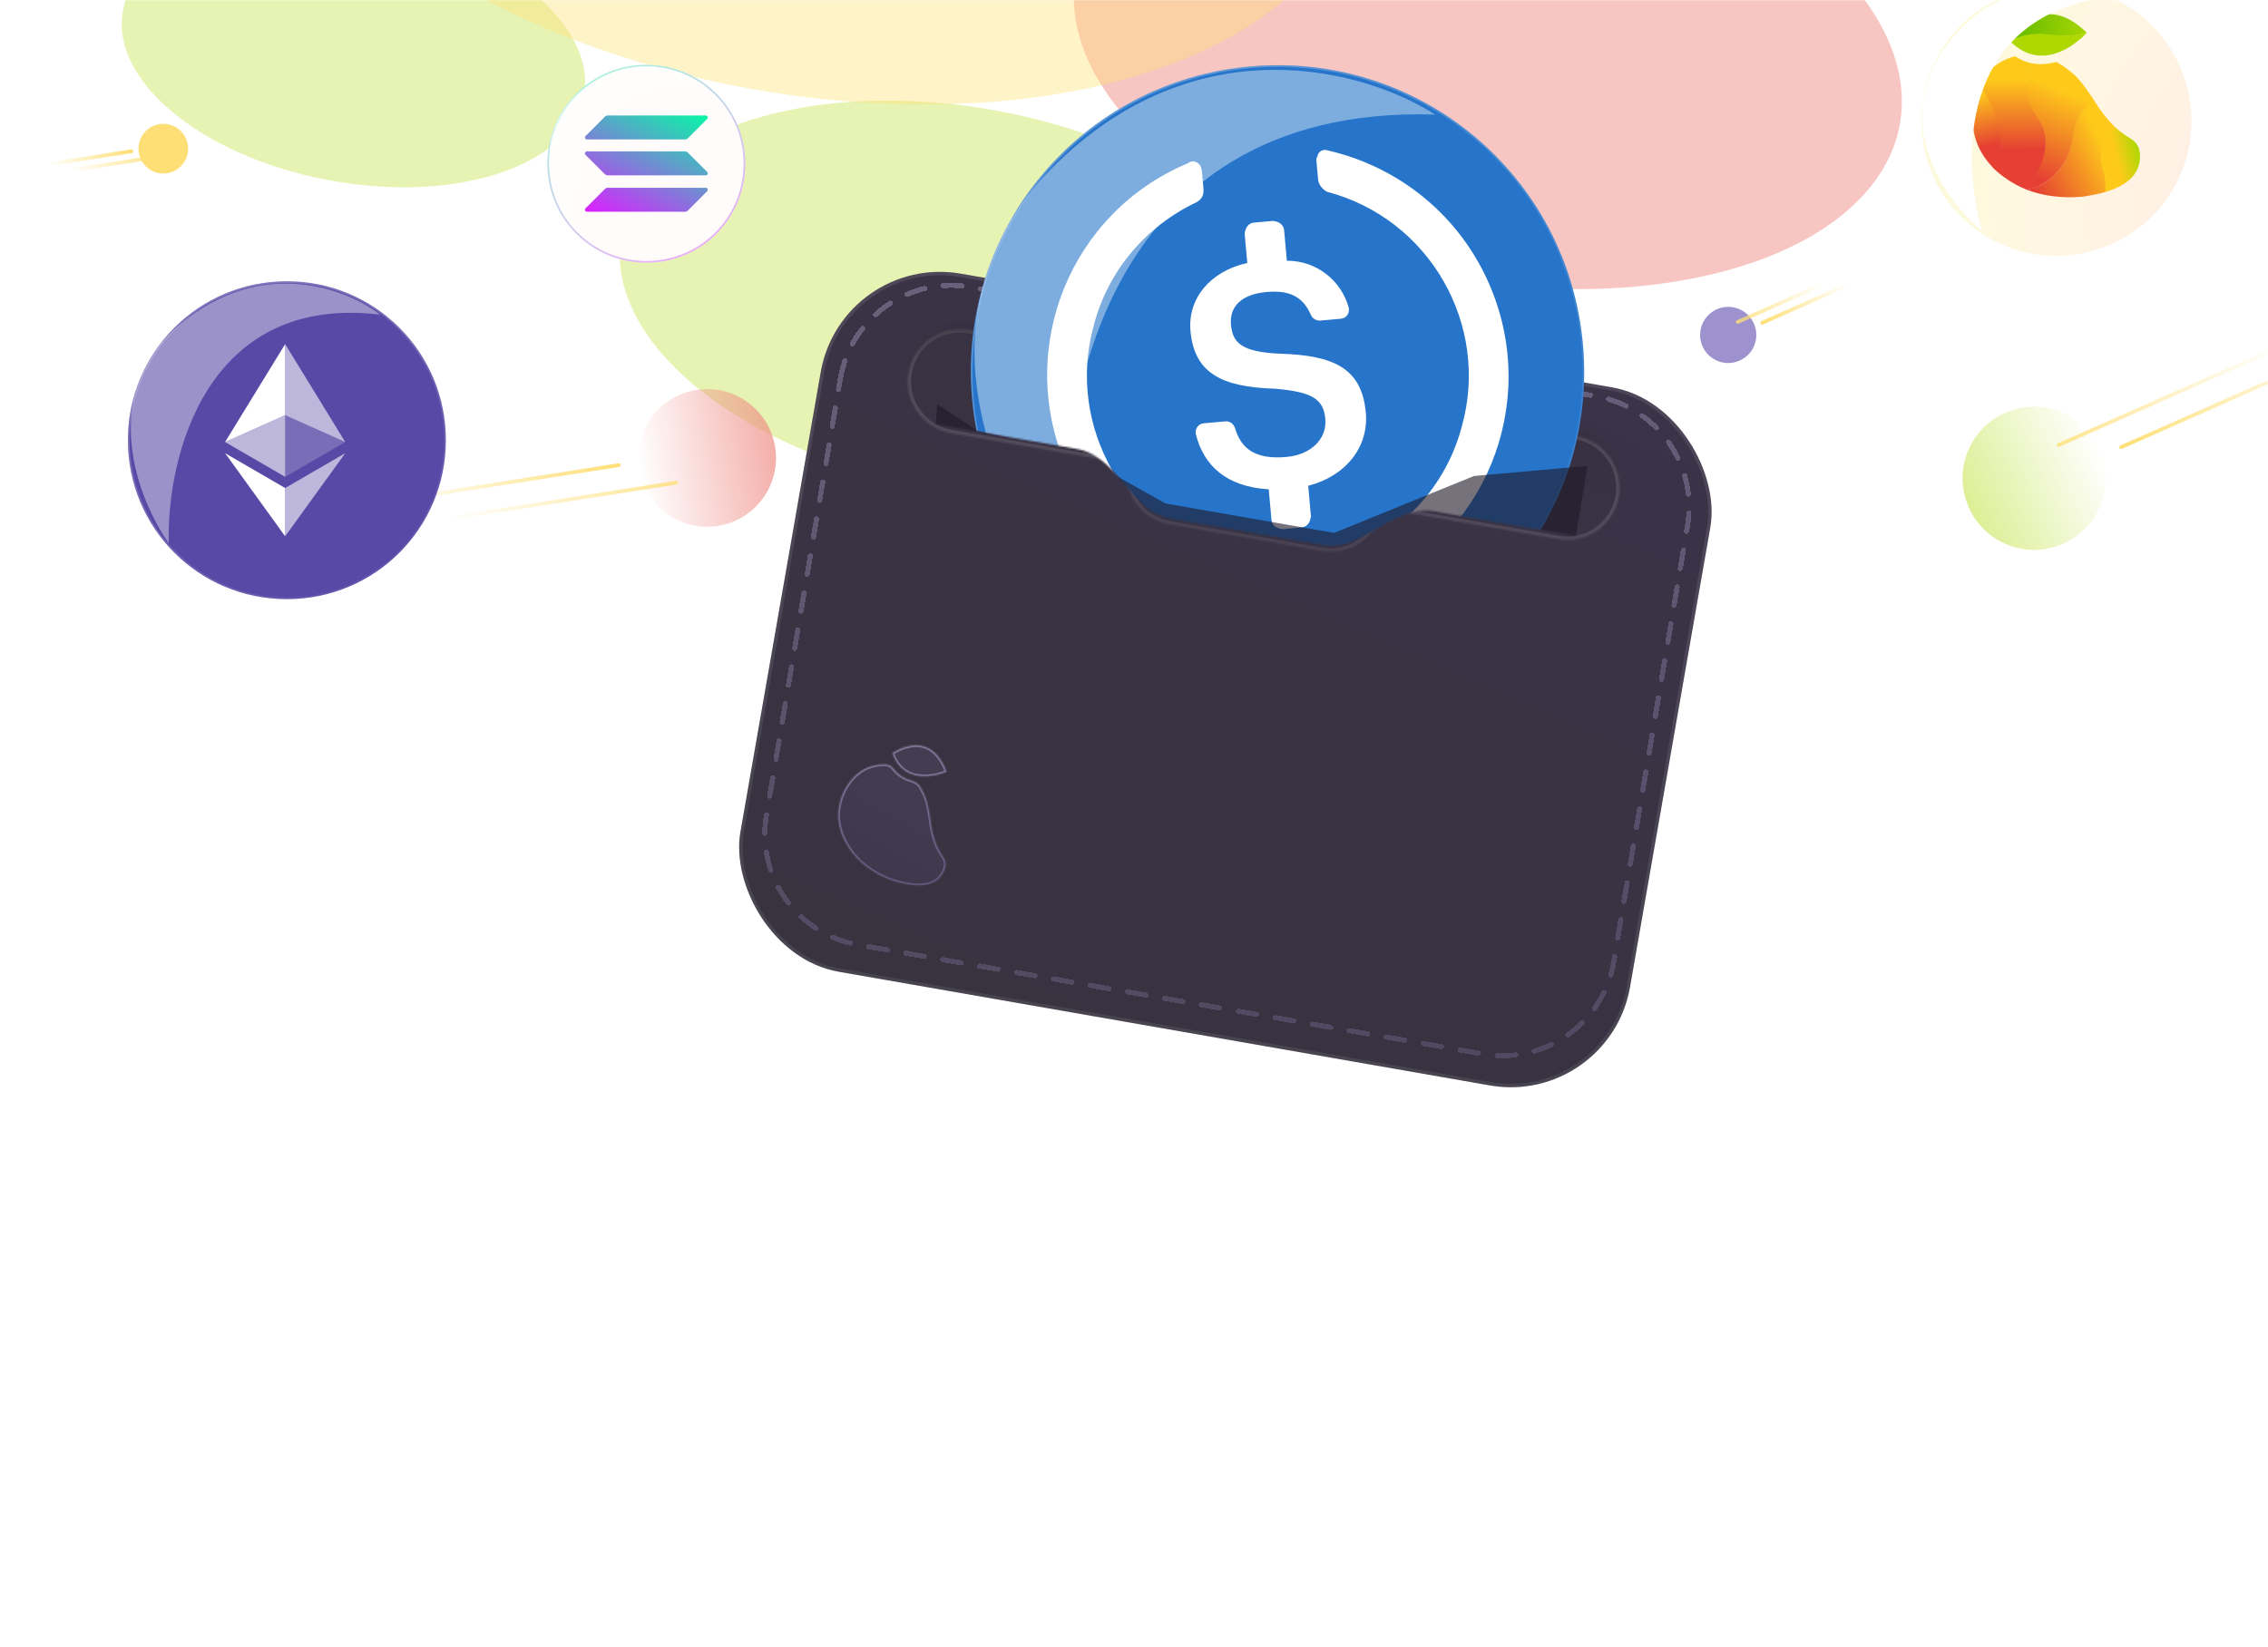 <svg width="1330" height="966" viewBox="0 0 1330 966" fill="none" xmlns="http://www.w3.org/2000/svg">
<mask id="mask0_5025_10554" style="mask-type:alpha" maskUnits="userSpaceOnUse" x="0" y="0" width="1330" height="966">
<rect width="1330" height="966" fill="#2B2641"/>
</mask>
<g mask="url(#mask0_5025_10554)">
<g opacity="0.3">
<rect x="429.074" y="210.123" width="623.97" height="2.026" fill="url(#paint0_radial_5025_10554)" fill-opacity="0.3"/>
<rect x="398.691" y="125.037" width="846.817" height="2.026" fill="url(#paint1_radial_5025_10554)" fill-opacity="0.3"/>
<rect x="254.859" y="39.952" width="972.421" height="2.026" fill="url(#paint2_radial_5025_10554)" fill-opacity="0.3"/>
<rect x="464.527" y="-418.909" width="623.97" height="2.026" transform="rotate(90 464.527 -418.909)" fill="url(#paint3_radial_5025_10554)" fill-opacity="0.3"/>
<rect x="549.613" y="-449.299" width="846.817" height="2.026" transform="rotate(90 549.613 -449.299)" fill="url(#paint4_radial_5025_10554)" fill-opacity="0.3"/>
<rect x="804.879" y="-629.602" width="1126.39" height="2.026" transform="rotate(90 804.879 -629.602)" fill="url(#paint5_radial_5025_10554)" fill-opacity="0.3"/>
<rect x="889.965" y="-568.825" width="1004.84" height="2.026" transform="rotate(90 889.965 -568.825)" fill="url(#paint6_radial_5025_10554)" fill-opacity="0.3"/>
<rect x="634.703" y="-593.138" width="972.421" height="2.026" transform="rotate(90 634.703 -593.138)" fill="url(#paint7_radial_5025_10554)" fill-opacity="0.3"/>
<rect x="719.789" y="-670.12" width="1126.39" height="2.026" transform="rotate(90 719.789 -670.12)" fill="url(#paint8_radial_5025_10554)" fill-opacity="0.3"/>
<rect x="975.047" y="-453.351" width="895.438" height="2.026" transform="rotate(90 975.047 -453.351)" fill="url(#paint9_radial_5025_10554)" fill-opacity="0.3"/>
<rect x="1060.13" y="-475.634" width="737.419" height="2.026" transform="rotate(90 1060.13 -475.634)" fill="url(#paint10_radial_5025_10554)" fill-opacity="0.3"/>
</g>
<g opacity="0.6">
<g opacity="0.5" filter="url(#filter0_f_5025_10554)">
<ellipse rx="161.853" ry="166.05" transform="matrix(-0.761 -0.649 0.954 -0.299 564.139 175.191)" fill="#AFD803"/>
</g>
<g opacity="0.5" filter="url(#filter1_f_5025_10554)">
<ellipse rx="109.605" ry="112.447" transform="matrix(-0.761 -0.649 0.954 -0.299 207.26 31.162)" fill="#AFD803"/>
</g>
<g opacity="0.5" filter="url(#filter2_f_5025_10554)">
<ellipse rx="195.673" ry="201.008" transform="matrix(-0.761 -0.649 0.954 -0.299 872.507 29.1)" fill="#E54033"/>
</g>
<g opacity="0.5" filter="url(#filter3_f_5025_10554)">
<ellipse rx="260.897" ry="268.427" transform="matrix(-0.761 -0.649 0.954 -0.299 472.036 -126.076)" fill="#FECA1A" fill-opacity="0.8"/>
</g>
<g filter="url(#filter4_b_5025_10554)">
<ellipse cx="1192.89" cy="280.536" rx="42" ry="42" transform="rotate(66.099 1192.89 280.536)" fill="url(#paint11_linear_5025_10554)"/>
</g>
<g filter="url(#filter5_b_5025_10554)">
<ellipse cx="1013.46" cy="196.474" rx="16.474" ry="16.474" transform="rotate(66.099 1013.46 196.474)" fill="#5B48AD"/>
</g>
<g filter="url(#filter6_b_5025_10554)">
<ellipse cx="414.671" cy="268.618" rx="40.377" ry="40.377" transform="rotate(-98.901 414.671 268.618)" fill="url(#paint12_linear_5025_10554)"/>
</g>
<g filter="url(#filter7_b_5025_10554)">
<ellipse cx="95.762" cy="87.209" rx="14.571" ry="14.571" transform="rotate(-98.901 95.762 87.209)" fill="#FECA1A"/>
</g>
<path d="M1207.23 261.055L1336.14 203.928" stroke="url(#paint13_linear_5025_10554)" stroke-opacity="0.8" stroke-width="2.2" stroke-linecap="round"/>
<path d="M1019.08 188.833L1069.64 166.426" stroke="url(#paint14_linear_5025_10554)" stroke-opacity="0.8" stroke-width="2.2" stroke-linecap="round"/>
<path d="M396.513 283.14L262.594 304.113" stroke="url(#paint15_linear_5025_10554)" stroke-opacity="0.8" stroke-width="2.2" stroke-linecap="round"/>
<path d="M89.207 92.449L40.879 100.018" stroke="url(#paint16_linear_5025_10554)" stroke-opacity="0.8" stroke-width="2.2" stroke-linecap="round"/>
<path d="M1243.88 262.314L1372.79 205.188" stroke="url(#paint17_linear_5025_10554)" stroke-width="2.2" stroke-linecap="round"/>
<path d="M1033.46 189.327L1084.02 166.919" stroke="url(#paint18_linear_5025_10554)" stroke-width="2.2" stroke-linecap="round"/>
<path d="M362.79 272.852L228.871 293.825" stroke="url(#paint19_linear_5025_10554)" stroke-width="2.2" stroke-linecap="round"/>
<path d="M77.035 88.737L28.707 96.305" stroke="url(#paint20_linear_5025_10554)" stroke-width="2.2" stroke-linecap="round"/>
</g>
<g filter="url(#filter8_bd_5025_10554)">
<rect x="493.504" y="138.322" width="529.563" height="415.698" rx="71" transform="rotate(9.905 493.504 138.322)" fill="url(#paint21_linear_5025_10554)"/>
<rect x="494.317" y="139.479" width="527.563" height="413.698" rx="70" transform="rotate(9.905 494.317 139.479)" stroke="url(#paint22_linear_5025_10554)" stroke-width="2"/>
</g>
<g filter="url(#filter9_d_5025_10554)">
<mask id="path-31-inside-1_5025_10554" fill="white">
<path fill-rule="evenodd" clip-rule="evenodd" d="M523.307 437.92C523.307 437.919 523.306 437.918 523.305 437.918V437.918C523.304 437.918 523.303 437.918 523.302 437.917L523.294 437.893C523.288 437.877 523.279 437.87 523.293 437.86C523.788 437.507 545.232 422.392 555.069 448.688C555.075 448.703 555.068 448.72 555.054 448.726L554.96 448.765C554.96 448.765 554.96 448.765 554.96 448.765V448.765C554.96 448.766 554.96 448.766 554.96 448.766C553.116 449.542 530.699 458.453 523.307 437.92ZM527.538 450.488C527.539 450.488 527.539 450.488 527.539 450.488V450.488C527.539 450.488 527.54 450.488 527.54 450.488C529.637 452.072 531.975 453.152 534.372 453.87C536.498 454.507 538.523 455.606 539.658 457.513C540.513 458.95 541.268 460.448 541.983 461.961C542.483 463.027 542.909 464.125 543.26 465.249C544.074 467.826 544.54 470.483 545.011 473.171L545.011 473.171C545.149 473.96 545.288 474.751 545.436 475.544C545.468 475.875 545.503 476.208 545.542 476.542C545.542 476.546 545.546 476.549 545.551 476.549V476.549C545.555 476.548 545.559 476.552 545.559 476.556C546.125 481.635 547.281 487.156 549.294 491.9C549.294 491.902 549.293 491.904 549.292 491.904V491.904C549.29 491.905 549.289 491.906 549.29 491.908C549.957 493.467 550.747 494.971 551.652 496.406C551.831 496.682 552.015 496.957 552.199 497.232L552.2 497.234L552.2 497.234L552.201 497.236L552.201 497.236C553.065 498.528 553.934 499.828 554.294 501.329C554.741 503.198 554.335 505.187 553.562 506.948C549.917 515.244 541.173 516.066 533.158 514.884C533.155 514.883 533.154 514.88 533.155 514.878V514.878C533.157 514.876 533.155 514.873 533.153 514.872C530.154 514.41 527.226 513.669 524.642 512.94C524.64 512.939 524.641 512.94 524.639 512.939C524.578 512.922 512.145 509.383 502.772 499.657C502.769 499.653 502.765 499.651 502.761 499.65V499.65C502.757 499.649 502.753 499.647 502.75 499.643L502.453 499.33C502.452 499.33 502.452 499.329 502.453 499.329V499.329C502.453 499.328 502.453 499.328 502.453 499.327C501.361 498.172 500.339 496.951 499.394 495.672C496.883 492.271 494.772 488.543 493.344 484.606C493.338 484.591 493.344 484.573 493.357 484.564V484.564C493.37 484.555 493.376 484.538 493.371 484.522C493.207 484.05 493.054 483.575 492.911 483.098C491.618 478.774 491.163 474.232 491.912 469.621C493.167 461.883 497.189 454.437 503.21 449.58C503.213 449.578 503.215 449.574 503.214 449.57V449.57C503.213 449.566 503.215 449.562 503.218 449.56C503.359 449.451 503.5 449.344 503.643 449.238L503.653 449.231C503.653 449.231 503.653 449.231 503.653 449.231V449.231C503.653 449.231 503.653 449.231 503.653 449.231C506.795 446.906 510.45 445.286 514.514 444.685C516.334 444.41 518.177 444.35 520.005 444.503C521.635 444.639 522.991 445.691 523.998 446.98C525.023 448.292 526.212 449.471 527.538 450.488Z"/>
</mask>
<path fill-rule="evenodd" clip-rule="evenodd" d="M523.307 437.92C523.307 437.919 523.306 437.918 523.305 437.918V437.918C523.304 437.918 523.303 437.918 523.302 437.917L523.294 437.893C523.288 437.877 523.279 437.87 523.293 437.86C523.788 437.507 545.232 422.392 555.069 448.688C555.075 448.703 555.068 448.72 555.054 448.726L554.96 448.765C554.96 448.765 554.96 448.765 554.96 448.765V448.765C554.96 448.766 554.96 448.766 554.96 448.766C553.116 449.542 530.699 458.453 523.307 437.92ZM527.538 450.488C527.539 450.488 527.539 450.488 527.539 450.488V450.488C527.539 450.488 527.54 450.488 527.54 450.488C529.637 452.072 531.975 453.152 534.372 453.87C536.498 454.507 538.523 455.606 539.658 457.513C540.513 458.95 541.268 460.448 541.983 461.961C542.483 463.027 542.909 464.125 543.26 465.249C544.074 467.826 544.54 470.483 545.011 473.171L545.011 473.171C545.149 473.96 545.288 474.751 545.436 475.544C545.468 475.875 545.503 476.208 545.542 476.542C545.542 476.546 545.546 476.549 545.551 476.549V476.549C545.555 476.548 545.559 476.552 545.559 476.556C546.125 481.635 547.281 487.156 549.294 491.9C549.294 491.902 549.293 491.904 549.292 491.904V491.904C549.29 491.905 549.289 491.906 549.29 491.908C549.957 493.467 550.747 494.971 551.652 496.406C551.831 496.682 552.015 496.957 552.199 497.232L552.2 497.234L552.2 497.234L552.201 497.236L552.201 497.236C553.065 498.528 553.934 499.828 554.294 501.329C554.741 503.198 554.335 505.187 553.562 506.948C549.917 515.244 541.173 516.066 533.158 514.884C533.155 514.883 533.154 514.88 533.155 514.878V514.878C533.157 514.876 533.155 514.873 533.153 514.872C530.154 514.41 527.226 513.669 524.642 512.94C524.64 512.939 524.641 512.94 524.639 512.939C524.578 512.922 512.145 509.383 502.772 499.657C502.769 499.653 502.765 499.651 502.761 499.65V499.65C502.757 499.649 502.753 499.647 502.75 499.643L502.453 499.33C502.452 499.33 502.452 499.329 502.453 499.329V499.329C502.453 499.328 502.453 499.328 502.453 499.327C501.361 498.172 500.339 496.951 499.394 495.672C496.883 492.271 494.772 488.543 493.344 484.606C493.338 484.591 493.344 484.573 493.357 484.564V484.564C493.37 484.555 493.376 484.538 493.371 484.522C493.207 484.05 493.054 483.575 492.911 483.098C491.618 478.774 491.163 474.232 491.912 469.621C493.167 461.883 497.189 454.437 503.21 449.58C503.213 449.578 503.215 449.574 503.214 449.57V449.57C503.213 449.566 503.215 449.562 503.218 449.56C503.359 449.451 503.5 449.344 503.643 449.238L503.653 449.231C503.653 449.231 503.653 449.231 503.653 449.231V449.231C503.653 449.231 503.653 449.231 503.653 449.231C506.795 446.906 510.45 445.286 514.514 444.685C516.334 444.41 518.177 444.35 520.005 444.503C521.635 444.639 522.991 445.691 523.998 446.98C525.023 448.292 526.212 449.471 527.538 450.488Z" fill="url(#paint23_linear_5025_10554)" fill-opacity="0.1" shape-rendering="crispEdges"/>
<path d="M541.983 461.961L542.889 461.537L542.887 461.534L541.983 461.961ZM543.26 465.249L542.305 465.547L542.306 465.55L543.26 465.249ZM545.011 473.171L544.026 473.344L544.029 473.361L544.033 473.377L545.011 473.171ZM545.011 473.171L545.996 472.999L545.993 472.982L545.99 472.965L545.011 473.171ZM545.436 475.544L546.432 475.45L546.428 475.405L546.419 475.36L545.436 475.544ZM551.652 496.406L550.807 496.939L550.812 496.948L551.652 496.406ZM552.201 497.236L551.37 497.792L551.37 497.792L552.201 497.236ZM554.294 501.329L555.266 501.096L555.266 501.095L554.294 501.329ZM553.562 506.948L554.477 507.35L554.477 507.35L553.562 506.948ZM499.394 495.672L498.589 496.266L498.589 496.267L499.394 495.672ZM492.911 483.098L493.869 482.812L493.869 482.811L492.911 483.098ZM491.912 469.621L492.899 469.781L492.899 469.781L491.912 469.621ZM503.643 449.238L504.239 450.042L504.247 450.036L504.255 450.029L503.643 449.238ZM514.514 444.685L514.66 445.674L514.663 445.674L514.514 444.685ZM523.998 446.98L524.786 446.364L523.998 446.98ZM503.653 449.231L504.248 450.035L503.653 449.231ZM503.653 449.231L504.265 450.022L503.653 449.231ZM503.218 449.56L503.829 450.351L503.218 449.56ZM503.21 449.58L503.838 450.358L503.21 449.58ZM533.158 514.884L533.012 515.873L533.158 514.884ZM549.29 491.908L548.371 492.301L548.371 492.301L549.29 491.908ZM549.294 491.9L550.214 491.51L549.294 491.9ZM493.371 484.522L492.426 484.85L493.371 484.522ZM534.372 453.87L534.085 454.828L534.372 453.87ZM539.658 457.513L538.799 458.025L539.658 457.513ZM493.344 484.606L492.404 484.947L493.344 484.606ZM527.538 450.488L528.147 449.695L527.538 450.488ZM527.539 450.488L528.245 451.197L527.539 450.488ZM527.54 450.488L526.937 451.286L527.54 450.488ZM502.453 499.327L501.726 500.014L502.453 499.327ZM554.96 448.766L555.348 449.687L554.96 448.766ZM545.559 476.556L546.553 476.445L545.559 476.556ZM502.453 499.33L501.727 500.018L502.453 499.33ZM554.96 448.765L554.571 447.844L554.96 448.765ZM545.542 476.542L544.548 476.658L545.542 476.542ZM502.75 499.643L502.024 500.331L502.75 499.643ZM555.069 448.688L554.133 449.039L555.069 448.688ZM555.054 448.726L555.443 449.647L555.054 448.726ZM502.772 499.657L502.052 500.35L502.772 499.657ZM523.294 437.893L524.235 437.556L523.294 437.893ZM523.293 437.86L523.874 438.674L523.293 437.86ZM524.642 512.94L524.371 513.902L524.642 512.94ZM524.639 512.939L524.366 513.901L524.639 512.939ZM523.302 437.917L524.244 437.579L523.302 437.917ZM533.153 514.872L533 515.861L533.153 514.872ZM523.305 437.918L523.307 438.918L523.305 437.918ZM523.307 437.92L522.366 438.259L523.307 437.92ZM524.244 437.579L524.235 437.556L522.353 438.231L522.361 438.254L524.244 437.579ZM523.874 438.674C524.094 438.517 529.391 434.79 535.758 434.277C538.909 434.024 542.291 434.559 545.468 436.684C548.651 438.813 551.726 442.604 554.133 449.039L556.006 448.338C553.495 441.625 550.2 437.444 546.58 435.022C542.954 432.596 539.099 432.002 535.598 432.284C528.66 432.843 522.987 436.85 522.712 437.046L523.874 438.674ZM554.665 447.804L554.571 447.844L555.349 449.687L555.443 449.647L554.665 447.804ZM522.366 438.259C524.281 443.577 527.198 447.056 530.571 449.227C533.932 451.39 537.674 452.208 541.178 452.333C548.158 452.583 554.387 450.092 555.348 449.687L554.572 447.844C553.69 448.215 547.787 450.568 541.25 450.334C537.996 450.218 534.632 449.462 531.653 447.545C528.687 445.636 526.029 442.53 524.248 437.581L522.366 438.259ZM534.659 452.912C532.354 452.221 530.128 451.19 528.143 449.69L526.937 451.286C529.146 452.955 531.596 454.082 534.085 454.828L534.659 452.912ZM542.887 461.534C542.166 460.007 541.395 458.477 540.517 457.002L538.799 458.025C539.631 459.423 540.37 460.889 541.079 462.388L542.887 461.534ZM544.214 464.951C543.85 463.784 543.407 462.644 542.889 461.537L541.078 462.385C541.558 463.41 541.968 464.466 542.305 465.547L544.214 464.951ZM545.996 472.999C545.527 470.321 545.051 467.598 544.213 464.948L542.306 465.55C543.097 468.053 543.553 470.644 544.026 473.344L545.996 472.999ZM545.99 472.965L545.99 472.965L544.033 473.377L544.033 473.377L545.99 472.965ZM546.419 475.36C546.272 474.574 546.135 473.788 545.996 472.999L544.026 473.344C544.164 474.132 544.304 474.928 544.453 475.727L546.419 475.36ZM546.535 476.426C546.497 476.099 546.462 475.774 546.432 475.45L544.441 475.638C544.473 475.977 544.509 476.317 544.548 476.658L546.535 476.426ZM550.214 491.51C548.252 486.884 547.113 481.466 546.553 476.445L544.566 476.667C545.138 481.805 546.311 487.428 548.373 492.291L550.214 491.51ZM552.498 495.872C551.621 494.482 550.856 493.025 550.209 491.514L548.371 492.301C549.059 493.909 549.873 495.46 550.807 496.939L552.498 495.872ZM553.033 496.681C552.847 496.403 552.667 496.133 552.493 495.863L550.812 496.948C550.997 497.234 551.186 497.516 551.37 497.792L553.033 496.681ZM555.266 501.095C554.858 499.392 553.877 497.944 553.033 496.681L551.37 497.792C552.252 499.112 553.01 500.265 553.321 501.562L555.266 501.095ZM554.477 507.35C555.302 505.472 555.782 503.251 555.266 501.096L553.321 501.561C553.7 503.145 553.368 504.902 552.646 506.546L554.477 507.35ZM533.012 515.873C537.085 516.474 541.442 516.583 545.287 515.428C549.174 514.26 552.523 511.799 554.477 507.35L552.646 506.546C550.956 510.392 548.111 512.491 544.711 513.513C541.269 514.547 537.246 514.476 533.304 513.895L533.012 515.873ZM524.371 513.902C526.971 514.636 529.944 515.389 533 515.861L533.305 513.884C530.365 513.43 527.481 512.702 524.914 511.977L524.371 513.902ZM502.052 500.35C511.615 510.275 524.265 513.872 524.366 513.901L524.912 511.977C524.921 511.979 521.857 511.11 517.638 509.041C513.415 506.97 508.072 503.715 503.492 498.963L502.052 500.35ZM501.727 500.018L502.024 500.331L503.476 498.955L503.178 498.642L501.727 500.018ZM498.589 496.267C499.559 497.578 500.606 498.83 501.726 500.014L503.18 498.64C502.115 497.514 501.119 496.325 500.198 495.078L498.589 496.267ZM492.404 484.947C493.87 488.989 496.032 492.802 498.589 496.266L500.198 495.079C497.735 491.741 495.673 488.097 494.284 484.265L492.404 484.947ZM491.953 483.384C492.1 483.876 492.257 484.364 492.426 484.85L494.315 484.195C494.156 483.736 494.008 483.275 493.869 482.812L491.953 483.384ZM490.925 469.461C490.148 474.242 490.623 478.937 491.953 483.384L493.869 482.811C492.613 478.611 492.178 474.223 492.899 469.781L490.925 469.461ZM502.583 448.802C496.35 453.829 492.215 461.505 490.925 469.461L492.899 469.781C494.118 462.261 498.028 455.045 503.838 450.358L502.583 448.802ZM503.048 448.435C502.9 448.544 502.753 448.656 502.607 448.769L503.829 450.351C503.965 450.247 504.101 450.143 504.239 450.042L503.048 448.435ZM503.041 448.44L503.032 448.447L504.255 450.029L504.265 450.022L503.041 448.44ZM514.368 443.695C510.128 444.323 506.321 446.012 503.058 448.427L504.248 450.035C507.269 447.799 510.772 446.249 514.66 445.674L514.368 443.695ZM520.088 443.506C518.182 443.347 516.262 443.41 514.365 443.696L514.663 445.674C516.406 445.411 518.171 445.353 519.922 445.499L520.088 443.506ZM528.147 449.695C526.888 448.729 525.759 447.61 524.786 446.364L523.21 447.595C524.287 448.974 525.536 450.213 526.93 451.282L528.147 449.695ZM519.922 445.499C521.159 445.602 522.288 446.415 523.21 447.595L524.786 446.364C523.694 444.966 522.11 443.675 520.088 443.506L519.922 445.499ZM502.671 449.419C502.809 450.138 503.653 450.475 504.248 450.035L503.058 448.427C503.654 447.986 504.497 448.323 504.635 449.042L502.671 449.419ZM504.265 450.022C503.675 450.478 502.812 450.151 502.671 449.419L504.635 449.042C504.495 448.31 503.631 447.983 503.041 448.44L504.265 450.022ZM504.197 449.383C504.266 449.749 504.124 450.123 503.829 450.351L502.607 448.769C502.305 449.001 502.161 449.383 502.232 449.757L504.197 449.383ZM503.838 450.358C504.129 450.124 504.266 449.749 504.197 449.383L502.232 449.757C502.163 449.398 502.298 449.031 502.583 448.802L503.838 450.358ZM533.304 513.895C534.009 513.999 534.376 514.785 534.014 515.391L532.297 514.365C531.932 514.976 532.301 515.768 533.012 515.873L533.304 513.895ZM549.069 490.929C548.459 491.069 548.124 491.726 548.371 492.301L550.209 491.514C550.454 492.086 550.121 492.74 549.514 492.879L549.069 490.929ZM548.373 492.291C548.129 491.716 548.467 491.067 549.069 490.929L549.514 492.879C550.119 492.741 550.459 492.088 550.214 491.51L548.373 492.291ZM493.935 485.38C494.312 485.114 494.466 484.63 494.315 484.195L492.426 484.85C492.285 484.445 492.429 483.995 492.78 483.748L493.935 485.38ZM534.085 454.828C536.103 455.433 537.848 456.428 538.799 458.025L540.517 457.002C539.198 454.785 536.892 453.581 534.659 452.912L534.085 454.828ZM494.284 484.265C494.432 484.674 494.288 485.13 493.935 485.38L492.78 483.748C492.399 484.017 492.244 484.508 492.404 484.947L494.284 484.265ZM526.833 449.78C527.188 449.426 527.75 449.39 528.147 449.695L526.93 451.282C527.328 451.587 527.89 451.551 528.245 451.197L526.833 449.78ZM528.245 451.197C527.891 451.55 527.333 451.585 526.937 451.286L528.143 449.69C527.747 449.391 527.188 449.426 526.833 449.78L528.245 451.197ZM502.96 500.191C503.515 499.864 503.621 499.107 503.18 498.64L501.726 500.014C501.286 499.548 501.392 498.793 501.946 498.467L502.96 500.191ZM554.817 449.755C554.584 449.722 554.351 449.603 554.182 449.393C554.102 449.294 553.915 449.021 553.97 448.628C554.034 448.162 554.373 447.928 554.572 447.844L555.348 449.687C555.548 449.603 555.886 449.369 555.951 448.903C556.005 448.511 555.819 448.237 555.739 448.138C555.57 447.928 555.336 447.809 555.103 447.776L554.817 449.755ZM545.638 477.545C545.105 477.592 544.626 477.206 544.566 476.667L546.553 476.445C546.492 475.897 546.005 475.505 545.463 475.553L545.638 477.545ZM503.178 498.642C503.621 499.108 503.514 499.865 502.96 500.191L501.946 498.467C501.391 498.793 501.284 499.551 501.727 500.018L503.178 498.642ZM554.571 447.844C553.638 448.238 553.814 449.611 554.817 449.755L555.103 447.776C556.106 447.92 556.282 449.293 555.349 449.687L554.571 447.844ZM544.548 476.658C544.612 477.2 545.095 477.593 545.638 477.545L545.463 475.553C545.998 475.506 546.473 475.892 546.535 476.426L544.548 476.658ZM503.01 498.681C503.188 498.727 503.349 498.822 503.476 498.955L502.024 500.331C502.157 500.471 502.326 500.571 502.512 500.619L503.01 498.681ZM554.133 449.039C553.967 448.595 554.143 448.025 554.665 447.804L555.443 449.647C555.993 449.415 556.183 448.81 556.006 448.338L554.133 449.039ZM503.492 498.963C503.362 498.827 503.195 498.729 503.01 498.681L502.512 500.619C502.335 500.573 502.177 500.479 502.052 500.35L503.492 498.963ZM524.235 437.556C524.216 437.502 524.194 437.456 524.197 437.463C524.197 437.463 524.199 437.467 524.201 437.473C524.204 437.479 524.209 437.489 524.214 437.502C524.223 437.525 524.242 437.574 524.258 437.637C524.292 437.78 524.314 438.012 524.204 438.264C524.105 438.492 523.95 438.62 523.874 438.674L522.712 437.046C522.629 437.105 522.469 437.237 522.369 437.47C522.257 437.727 522.279 437.964 522.315 438.111C522.331 438.177 522.35 438.228 522.361 438.255C522.372 438.281 522.381 438.302 522.382 438.303C522.388 438.316 522.369 438.277 522.353 438.231L524.235 437.556ZM524.914 511.977C524.912 511.977 524.911 511.977 524.911 511.977C524.912 511.977 524.913 511.977 524.912 511.977L524.366 513.901C524.367 513.901 524.368 513.902 524.37 513.902C524.371 513.902 524.37 513.902 524.371 513.902L524.914 511.977ZM523.302 436.918C523.724 436.917 524.101 437.182 524.244 437.579L522.361 438.254C522.504 438.653 522.883 438.919 523.307 438.918L523.302 436.918ZM534.014 515.391C534.379 514.779 534.008 513.993 533.305 513.884L533 515.861C532.302 515.753 531.934 514.973 532.297 514.365L534.014 515.391ZM523.307 438.918C522.86 438.92 522.5 438.631 522.366 438.259L524.248 437.581C524.113 437.208 523.752 436.917 523.302 436.918L523.307 438.918Z" fill="url(#paint24_linear_5025_10554)" fill-opacity="0.5" mask="url(#path-31-inside-1_5025_10554)"/>
</g>
<g filter="url(#filter10_d_5025_10554)">
<path d="M492.725 218.386C498.826 182.31 533.11 158.082 569.153 164.375L935.862 228.406C971.635 234.653 995.641 268.623 989.586 304.428L946.322 560.25C940.221 596.326 905.936 620.554 869.893 614.261L503.184 550.23C467.412 543.984 443.405 510.013 449.461 474.208L492.725 218.386Z" stroke="url(#paint25_linear_5025_10554)" stroke-opacity="0.3" stroke-width="3" stroke-linecap="round" stroke-dasharray="11 11" shape-rendering="crispEdges"/>
</g>
<g opacity="0.4">
<mask id="path-34-inside-2_5025_10554" fill="white">
<path fill-rule="evenodd" clip-rule="evenodd" d="M568.252 193.574C551.536 190.655 535.618 201.84 532.699 218.557C529.781 235.273 540.966 251.19 557.682 254.109L660.945 272.14C660.945 272.14 660.946 272.14 660.945 272.14V272.14C658.027 288.857 669.212 304.774 685.928 307.693L774.95 323.237C791.666 326.156 807.584 314.971 810.503 298.255V298.255C810.503 298.254 810.503 298.254 810.503 298.254L913.771 316.286C930.487 319.205 946.404 308.02 949.323 291.303C952.242 274.587 941.057 258.67 924.341 255.751L568.252 193.574Z"/>
</mask>
<g filter="url(#filter11_i_5025_10554)">
<path fill-rule="evenodd" clip-rule="evenodd" d="M568.252 193.574C551.536 190.655 535.618 201.84 532.699 218.557C529.781 235.273 540.966 251.19 557.682 254.109L660.945 272.14C660.945 272.14 660.946 272.14 660.945 272.14V272.14C658.027 288.857 669.212 304.774 685.928 307.693L774.95 323.237C791.666 326.156 807.584 314.971 810.503 298.255V298.255C810.503 298.254 810.503 298.254 810.503 298.254L913.771 316.286C930.487 319.205 946.404 308.02 949.323 291.303C952.242 274.587 941.057 258.67 924.341 255.751L568.252 193.574Z" fill="url(#paint26_linear_5025_10554)"/>
</g>
<path d="M568.252 193.574L567.908 195.544L568.252 193.574ZM557.682 254.109L557.338 256.079L557.682 254.109ZM685.928 307.693L686.272 305.723L685.928 307.693ZM774.95 323.237L774.606 325.207L774.95 323.237ZM924.341 255.751L924.685 253.781L924.341 255.751ZM660.945 272.14L661.289 270.17L660.945 272.14ZM534.67 218.901C537.398 203.272 552.28 192.815 567.908 195.544L568.596 191.604C550.792 188.495 533.838 200.408 530.729 218.213L534.67 218.901ZM558.026 252.139C542.398 249.41 531.941 234.529 534.67 218.901L530.729 218.213C527.62 236.017 539.533 252.971 557.338 256.079L558.026 252.139ZM661.289 270.17L558.026 252.139L557.338 256.079L660.601 274.11L661.289 270.17ZM686.272 305.723C670.644 302.994 660.187 288.112 662.916 272.484L658.975 271.796C655.866 289.601 667.78 306.554 685.584 309.663L686.272 305.723ZM775.294 321.267L686.272 305.723L685.584 309.663L774.606 325.207L775.294 321.267ZM808.533 297.91C805.804 313.539 790.922 323.996 775.294 321.267L774.606 325.207C792.411 328.316 809.364 316.403 812.473 298.599L808.533 297.91ZM914.115 314.316L810.847 296.284L810.159 300.224L913.427 318.256L914.115 314.316ZM947.353 290.959C944.624 306.588 929.743 317.045 914.115 314.316L913.427 318.256C931.231 321.365 948.184 309.452 951.293 291.647L947.353 290.959ZM923.997 257.721C939.625 260.45 950.082 275.331 947.353 290.959L951.293 291.647C954.402 273.843 942.489 256.889 924.685 253.781L923.997 257.721ZM567.908 195.544L923.997 257.721L924.685 253.781L568.596 191.604L567.908 195.544ZM812.473 298.599C812.271 299.753 811.179 300.403 810.159 300.224L810.847 296.284C809.827 296.106 808.734 296.755 808.533 297.91L812.473 298.599ZM660.601 274.11C659.513 273.92 658.785 272.884 658.975 271.796L662.916 272.484C663.106 271.396 662.378 270.36 661.289 270.17L660.601 274.11Z" fill="url(#paint27_linear_5025_10554)" mask="url(#path-34-inside-2_5025_10554)"/>
</g>
<mask id="mask1_5025_10554" style="mask-type:alpha" maskUnits="userSpaceOnUse" x="530" y="-131" width="472" height="452">
<path fill-rule="evenodd" clip-rule="evenodd" d="M664.613 -129.943C626.529 -136.593 590.266 -111.111 583.616 -73.027L530.963 228.516C529.348 237.765 535.537 246.572 544.786 248.187L632.02 263.419C648.341 266.269 658.593 284.469 670.509 295.982C674.773 300.102 680.274 303.035 686.555 304.131L775.577 319.676C781.859 320.772 788.027 319.878 793.436 317.446C808.548 310.653 824.361 297.003 840.683 299.853L927.916 315.085C937.165 316.7 945.972 310.512 947.587 301.263L1000.24 -0.28C1006.89 -38.364 981.407 -74.628 943.323 -81.278L664.613 -129.943Z" fill="url(#paint28_linear_5025_10554)"/>
</mask>
<g mask="url(#mask1_5025_10554)">
<path d="M765.13 397.239C864.394 388.388 937.132 301.409 928.281 202.144C919.43 102.879 832.451 30.141 733.186 38.992C633.921 47.844 561.183 134.823 570.034 234.088C578.886 333.352 665.865 406.09 765.13 397.239Z" fill="#2775CA"/>
<path d="M927.783 202.188C936.61 301.178 864.075 387.914 765.085 396.741C666.096 405.568 579.359 333.033 570.532 234.043C561.706 135.054 634.241 48.317 733.23 39.49C832.22 30.664 918.956 103.199 927.783 202.188Z" stroke="url(#paint29_linear_5025_10554)" stroke-opacity="0.3"/>
<mask id="mask2_5025_10554" style="mask-type:alpha" maskUnits="userSpaceOnUse" x="569" y="38" width="361" height="360">
<path d="M765.13 397.239C864.394 388.388 937.132 301.409 928.281 202.144C919.43 102.879 832.451 30.141 733.186 38.992C633.921 47.844 561.183 134.823 570.034 234.088C578.886 333.352 665.865 406.09 765.13 397.239Z" fill="#2775CA"/>
</mask>
<g mask="url(#mask2_5025_10554)">
<g filter="url(#filter12_f_5025_10554)">
<path d="M841.471 67.199C642.664 61.135 615.279 250.607 626.438 346.102C587.303 300.025 530.489 186.131 616.317 99.172C702.144 12.212 802.181 41.624 841.471 67.199Z" fill="white" fill-opacity="0.4"/>
</g>
</g>
<path d="M800.946 242.082C798.617 215.961 782.145 208.402 750.466 207.466C727.809 206.477 722.799 200.906 721.867 190.456C720.935 180.006 727.801 172.625 742.727 171.294C756.161 170.096 764.025 173.908 768.754 184.771C769.701 186.943 772.073 188.236 774.312 188.036L786.252 186.972C789.238 186.705 791.277 184.267 791.011 181.282L790.945 180.535C786.495 164.381 771.929 152.892 754.631 152.931L753.033 135.018C752.767 132.032 750.328 129.993 746.531 129.579L735.335 130.577C732.35 130.843 730.31 133.282 729.896 137.081L731.427 154.247C709.302 159.229 696.454 175.42 698.118 194.079C700.314 218.709 716.105 227.079 747.785 228.017C769.016 229.885 776.132 233.764 777.197 245.706C778.262 257.648 768.544 266.789 754.364 268.053C734.958 269.784 727.509 262.172 724.272 251.176C723.26 248.258 720.888 246.964 718.649 247.164L705.96 248.295C702.976 248.561 700.936 251 701.203 253.986L701.269 254.733C705.917 273.124 719.057 285.494 744.019 287.031L745.617 304.943C745.883 307.927 748.321 309.966 752.119 310.381L763.314 309.382C766.3 309.116 768.34 306.678 768.754 302.88L767.157 284.967C789.214 279.238 802.743 262.234 800.946 242.082V242.082Z" fill="white"/>
<path d="M720.618 328.237C660.539 312.531 624.895 250.261 641.416 190.861C649.816 158.516 672.316 132.438 701.917 118.514C704.77 116.756 706.063 114.384 705.73 110.651L704.798 100.203C704.532 97.216 702.84 95.111 699.788 94.632C699.041 94.698 697.549 94.831 696.868 95.643C627.962 124.356 595.873 203.199 624.586 272.104C641.747 312.701 676.702 341.933 719.695 351.641C722.814 352.867 725.667 351.108 726.146 348.056C726.826 347.244 726.76 346.497 726.627 345.005L725.695 334.555C725.495 332.316 722.99 329.531 720.618 328.237ZM778.968 88.323C775.849 87.097 772.996 88.855 772.517 91.907C771.836 92.721 771.903 93.466 772.036 94.96L772.968 105.408C773.234 108.394 775.739 111.179 778.111 112.473C838.19 128.179 873.834 190.449 857.313 249.849C848.913 282.194 826.413 308.272 796.812 322.196C793.959 323.954 792.666 326.326 792.999 330.059L793.931 340.508C794.197 343.494 795.889 345.6 798.941 346.079C799.688 346.012 801.18 345.879 801.861 345.067C870.767 316.355 902.856 237.512 874.143 168.606C856.916 127.262 821.213 98.097 778.968 88.323V88.323Z" fill="white"/>
<g opacity="0.61" filter="url(#filter13_f_5025_10554)">
<path d="M683.5 295.342L630.934 265.856L573.521 252.83L549.642 237.109L547.338 266.063L677.098 316.241L778.584 333.961L921.542 329.568L930.996 273.273L864.388 279.213L782.314 312.596L683.5 295.342Z" fill="#1E1927"/>
</g>
</g>
<path d="M168.224 351.449C219.887 351.449 261.449 309.887 261.449 258.224C261.449 206.562 219.887 165 168.224 165C116.562 165 75 206.562 75 258.224C75 309.887 116.562 351.449 168.224 351.449Z" fill="#5949A6"/>
<path d="M260.949 258.224C260.949 309.61 219.61 350.949 168.224 350.949C116.838 350.949 75.5 309.61 75.5 258.224C75.5 206.838 116.838 165.5 168.224 165.5C219.61 165.5 260.949 206.838 260.949 258.224Z" stroke="url(#paint30_linear_5025_10554)" stroke-opacity="0.3"/>
<mask id="mask3_5025_10554" style="mask-type:alpha" maskUnits="userSpaceOnUse" x="75" y="165" width="187" height="187">
<path d="M168.224 351.449C219.887 351.449 261.449 309.887 261.449 258.224C261.449 206.562 219.887 165 168.224 165C116.562 165 75 206.562 75 258.224C75 309.887 116.562 351.449 168.224 351.449Z" fill="#2775CA"/>
</mask>
<g mask="url(#mask3_5025_10554)">
<g filter="url(#filter14_f_5025_10554)">
<path d="M222.839 184.55C120.465 172.265 97.602 268.837 98.967 318.659C80.881 293.065 56.79 231.642 105.11 190.692C153.43 149.743 203.729 169.535 222.839 184.55Z" fill="white" fill-opacity="0.4"/>
</g>
</g>
<path d="M167.219 201.866V243.533L202.436 259.27L167.219 201.866Z" fill="white" fill-opacity="0.602"/>
<path d="M167.218 201.866L131.996 259.27L167.218 243.533V201.866Z" fill="white"/>
<path d="M167.219 286.271V314.583L202.459 265.828L167.219 286.271Z" fill="white" fill-opacity="0.602"/>
<path d="M167.218 314.583V286.266L131.996 265.828L167.218 314.583Z" fill="white"/>
<path d="M167.219 279.718L202.436 259.27L167.219 243.542V279.718Z" fill="white" fill-opacity="0.2"/>
<path d="M131.996 259.27L167.218 279.718V243.542L131.996 259.27Z" fill="white" fill-opacity="0.602"/>
<path d="M379.044 154.089C411.211 154.089 437.089 128.211 437.089 96.044C437.089 63.878 411.211 38 379.044 38C346.878 38 321 63.878 321 96.044C321 128.211 346.878 154.089 379.044 154.089Z" fill="#FFFCFB"/>
<path d="M436.589 96.044C436.589 127.935 410.935 153.589 379.044 153.589C347.154 153.589 321.5 127.935 321.5 96.044C321.5 64.154 347.154 38.5 379.044 38.5C410.935 38.5 436.589 64.154 436.589 96.044Z" stroke="url(#paint31_linear_5025_10554)" stroke-opacity="0.39"/>
<mask id="mask4_5025_10554" style="mask-type:alpha" maskUnits="userSpaceOnUse" x="321" y="38" width="117" height="117">
<path d="M379.044 154.089C411.211 154.089 437.089 128.211 437.089 96.044C437.089 63.878 411.211 38 379.044 38C346.878 38 321 63.878 321 96.044C321 128.211 346.878 154.089 379.044 154.089Z" fill="#2775CA"/>
</mask>
<g mask="url(#mask4_5025_10554)">
<g filter="url(#filter15_f_5025_10554)">
<path d="M413.047 50.172C349.306 42.523 335.071 102.652 335.921 133.673C324.66 117.737 309.66 79.493 339.746 53.997C369.831 28.5 401.149 40.824 413.047 50.172Z" fill="white" fill-opacity="0.6"/>
</g>
</g>
<path d="M354.73 110.831C355.164 110.396 355.762 110.143 356.396 110.143H413.875C414.925 110.143 415.45 111.41 414.708 112.153L403.353 123.507C402.919 123.942 402.321 124.196 401.687 124.196H344.208C343.158 124.196 342.633 122.928 343.375 122.185L354.73 110.831Z" fill="url(#paint32_linear_5025_10554)"/>
<path d="M354.73 68.436C355.182 68.002 355.78 67.748 356.396 67.748H413.875C414.925 67.748 415.45 69.016 414.708 69.758L403.353 81.113C402.919 81.547 402.321 81.801 401.687 81.801H344.208C343.158 81.801 342.633 80.533 343.375 79.791L354.73 68.436Z" fill="url(#paint33_linear_5025_10554)"/>
<path d="M403.353 89.498C402.919 89.063 402.321 88.81 401.687 88.81H344.208C343.158 88.81 342.633 90.077 343.375 90.82L354.73 102.174C355.164 102.609 355.762 102.862 356.396 102.862H413.875C414.925 102.862 415.45 101.595 414.708 100.852L403.353 89.498Z" fill="url(#paint34_linear_5025_10554)"/>
<g filter="url(#filter16_ii_5025_10554)">
<path d="M1226.41 147.376C1268.78 136.024 1293.73 92.81 1282.38 50.446C1271.02 8.082 1227.81 -16.868 1185.45 -5.516C1143.08 5.835 1118.13 49.049 1129.48 91.413C1140.84 133.777 1184.05 158.727 1226.41 147.376Z" fill="url(#paint35_radial_5025_10554)"/>
</g>
<g filter="url(#filter17_di_5025_10554)">
<path d="M1215.22 84.673C1213.36 98.408 1205.63 109.244 1193.94 113.703C1193.69 113.807 1190.47 114.948 1188.62 115.3C1205.67 121.903 1222.95 119.137 1222.95 119.137C1226.65 118.541 1230.81 117.752 1234.87 116.549C1235.3 112.402 1234.96 107.88 1233.42 103.057C1229.84 91.856 1234.86 84.268 1241.18 79.372C1236.02 74.705 1231.46 68.598 1227.88 62.697C1222.71 65.668 1216.9 72.214 1215.22 84.673Z" fill="url(#paint36_linear_5025_10554)"/>
<path d="M1233.17 103.038C1234.72 107.86 1234.92 112.53 1234.49 116.677C1244.97 113.569 1255.22 107.593 1254.96 95.362C1254.91 92.767 1254.27 90.101 1252.66 88.067C1251.09 86.085 1248.77 84.891 1246.63 83.541C1244.62 82.243 1242.72 80.781 1240.95 79.17C1234.64 84.066 1229.6 91.838 1233.17 103.038Z" fill="url(#paint37_linear_5025_10554)"/>
<path d="M1227.18 61.532C1224.39 57.625 1221.84 53.648 1218.66 50.167C1217.59 48.99 1216.45 47.888 1215.23 46.867C1212.3 44.427 1209.25 42.102 1205.87 40.335C1201.2 41.601 1196.1 42.125 1191.02 41.031C1188.22 48.657 1185.96 60.924 1194.03 72.074C1205.93 88.542 1195.1 104.88 1188.07 115.082L1188.62 115.3C1190.37 114.976 1192.08 114.492 1193.73 113.853C1205.42 109.393 1213.67 98.206 1215.53 84.472C1217.21 72.013 1222.88 65.931 1228.04 62.962C1227.74 62.487 1227.45 62.01 1227.18 61.532Z" fill="url(#paint38_linear_5025_10554)"/>
<path d="M1161.07 53.067C1156.15 62.559 1155.35 74.269 1158.28 84.702C1159.99 90.773 1163.13 96.074 1167.17 100.633C1167.77 101.317 1168.4 101.984 1169.05 102.634C1179.75 84.019 1168.59 63.543 1161.07 53.067Z" fill="url(#paint39_linear_5025_10554)"/>
<path d="M1194.27 72.008C1186.21 60.853 1188.37 48.688 1191.17 41.065C1187.78 40.33 1184.56 38.939 1181.71 36.971C1178.17 37.846 1174.81 39.321 1171.77 41.331C1166.92 44.52 1163.25 48.821 1160.71 53.727C1168.07 63.973 1178.98 84.002 1168.52 102.208C1172.51 106.228 1177.23 109.601 1182.24 112.344C1184.22 113.424 1186.27 114.377 1188.37 115.198C1195.4 105 1206.18 88.476 1194.27 72.008Z" fill="url(#paint40_linear_5025_10554)"/>
</g>
<g filter="url(#filter18_di_5025_10554)">
<path d="M1200.43 24.383C1211.39 25.638 1218.62 24.837 1223.61 23.337L1223.73 23.205C1196.41 -3.755 1178.64 27.996 1178.64 27.996L1178.69 28.049C1183.73 25.694 1191.34 23.343 1200.43 24.383Z" fill="url(#paint41_linear_5025_10554)"/>
<path d="M1200.5 24.128C1191.41 23.092 1183.71 25.287 1178.69 28.05C1199.41 48.991 1221.79 25.334 1223.61 23.338C1218.61 24.839 1211.46 25.383 1200.5 24.128Z" fill="url(#paint42_linear_5025_10554)"/>
</g>
<mask id="mask5_5025_10554" style="mask-type:alpha" maskUnits="userSpaceOnUse" x="1126" y="-9" width="160" height="160">
<path d="M1226.41 147.376C1268.78 136.024 1293.73 92.81 1282.38 50.446C1271.02 8.082 1227.81 -16.868 1185.45 -5.516C1143.08 5.835 1118.13 49.049 1129.48 91.413C1140.84 133.777 1184.05 158.727 1226.41 147.376Z" fill="#2775CA"/>
</mask>
<g mask="url(#mask5_5025_10554)">
<g filter="url(#filter19_f_5025_10554)">
<path d="M1234.52 -1.485C1147.88 10.935 1150.35 95.15 1162.41 135.705C1141.96 118.692 1108.71 73.616 1139.33 29.42C1169.96 -14.776 1215.55 -9.598 1234.52 -1.485Z" fill="white"/>
</g>
</g>
</g>
<defs>
<filter id="filter0_f_5025_10554" x="-200.551" y="-505.008" width="1529.38" height="1360.4" filterUnits="userSpaceOnUse" color-interpolation-filters="sRGB">
<feFlood flood-opacity="0" result="BackgroundImageFix"/>
<feBlend mode="normal" in="SourceGraphic" in2="BackgroundImageFix" result="shape"/>
<feGaussianBlur stdDeviation="282" result="effect1_foregroundBlur_5025_10554"/>
</filter>
<filter id="filter1_f_5025_10554" x="-492.645" y="-611.527" width="1399.81" height="1285.38" filterUnits="userSpaceOnUse" color-interpolation-filters="sRGB">
<feFlood flood-opacity="0" result="BackgroundImageFix"/>
<feBlend mode="normal" in="SourceGraphic" in2="BackgroundImageFix" result="shape"/>
<feGaussianBlur stdDeviation="282" result="effect1_foregroundBlur_5025_10554"/>
</filter>
<filter id="filter2_f_5025_10554" x="65.684" y="-675.413" width="1613.65" height="1409.03" filterUnits="userSpaceOnUse" color-interpolation-filters="sRGB">
<feFlood flood-opacity="0" result="BackgroundImageFix"/>
<feBlend mode="normal" in="SourceGraphic" in2="BackgroundImageFix" result="shape"/>
<feGaussianBlur stdDeviation="282" result="effect1_foregroundBlur_5025_10554"/>
</filter>
<filter id="filter3_f_5025_10554" x="-416.043" y="-877.481" width="1776.16" height="1502.81" filterUnits="userSpaceOnUse" color-interpolation-filters="sRGB">
<feFlood flood-opacity="0" result="BackgroundImageFix"/>
<feBlend mode="normal" in="SourceGraphic" in2="BackgroundImageFix" result="shape"/>
<feGaussianBlur stdDeviation="282" result="effect1_foregroundBlur_5025_10554"/>
</filter>
<filter id="filter4_b_5025_10554" x="1096.88" y="184.525" width="192.02" height="192.021" filterUnits="userSpaceOnUse" color-interpolation-filters="sRGB">
<feFlood flood-opacity="0" result="BackgroundImageFix"/>
<feGaussianBlur in="BackgroundImageFix" stdDeviation="27"/>
<feComposite in2="SourceAlpha" operator="in" result="effect1_backgroundBlur_5025_10554"/>
<feBlend mode="normal" in="SourceGraphic" in2="effect1_backgroundBlur_5025_10554" result="shape"/>
</filter>
<filter id="filter5_b_5025_10554" x="942.984" y="125.997" width="140.953" height="140.956" filterUnits="userSpaceOnUse" color-interpolation-filters="sRGB">
<feFlood flood-opacity="0" result="BackgroundImageFix"/>
<feGaussianBlur in="BackgroundImageFix" stdDeviation="27"/>
<feComposite in2="SourceAlpha" operator="in" result="effect1_backgroundBlur_5025_10554"/>
<feBlend mode="normal" in="SourceGraphic" in2="effect1_backgroundBlur_5025_10554" result="shape"/>
</filter>
<filter id="filter6_b_5025_10554" x="320.289" y="174.235" width="188.766" height="188.766" filterUnits="userSpaceOnUse" color-interpolation-filters="sRGB">
<feFlood flood-opacity="0" result="BackgroundImageFix"/>
<feGaussianBlur in="BackgroundImageFix" stdDeviation="27"/>
<feComposite in2="SourceAlpha" operator="in" result="effect1_backgroundBlur_5025_10554"/>
<feBlend mode="normal" in="SourceGraphic" in2="effect1_backgroundBlur_5025_10554" result="shape"/>
</filter>
<filter id="filter7_b_5025_10554" x="27.188" y="18.636" width="137.148" height="137.146" filterUnits="userSpaceOnUse" color-interpolation-filters="sRGB">
<feFlood flood-opacity="0" result="BackgroundImageFix"/>
<feGaussianBlur in="BackgroundImageFix" stdDeviation="27"/>
<feComposite in2="SourceAlpha" operator="in" result="effect1_backgroundBlur_5025_10554"/>
<feBlend mode="normal" in="SourceGraphic" in2="effect1_backgroundBlur_5025_10554" result="shape"/>
</filter>
<filter id="filter8_bd_5025_10554" x="325.145" y="51.465" width="786.887" height="694.306" filterUnits="userSpaceOnUse" color-interpolation-filters="sRGB">
<feFlood flood-opacity="0" result="BackgroundImageFix"/>
<feGaussianBlur in="BackgroundImageFix" stdDeviation="30"/>
<feComposite in2="SourceAlpha" operator="in" result="effect1_backgroundBlur_5025_10554"/>
<feColorMatrix in="SourceAlpha" type="matrix" values="0 0 0 0 0 0 0 0 0 0 0 0 0 0 0 0 0 0 127 0" result="hardAlpha"/>
<feOffset dy="10"/>
<feGaussianBlur stdDeviation="54"/>
<feComposite in2="hardAlpha" operator="out"/>
<feColorMatrix type="matrix" values="0 0 0 0 0 0 0 0 0 0 0 0 0 0 0 0 0 0 0.25 0"/>
<feBlend mode="normal" in2="effect1_backgroundBlur_5025_10554" result="effect2_dropShadow_5025_10554"/>
<feBlend mode="normal" in="SourceGraphic" in2="effect2_dropShadow_5025_10554" result="shape"/>
</filter>
<filter id="filter9_d_5025_10554" x="457.551" y="403.219" width="131.52" height="150.096" filterUnits="userSpaceOnUse" color-interpolation-filters="sRGB">
<feFlood flood-opacity="0" result="BackgroundImageFix"/>
<feColorMatrix in="SourceAlpha" type="matrix" values="0 0 0 0 0 0 0 0 0 0 0 0 0 0 0 0 0 0 127 0" result="hardAlpha"/>
<feOffset dy="4"/>
<feGaussianBlur stdDeviation="17"/>
<feComposite in2="hardAlpha" operator="out"/>
<feColorMatrix type="matrix" values="0 0 0 0 0 0 0 0 0 0 0 0 0 0 0 0 0 0 0.18 0"/>
<feBlend mode="normal" in2="BackgroundImageFix" result="effect1_dropShadow_5025_10554"/>
<feBlend mode="normal" in="SourceGraphic" in2="effect1_dropShadow_5025_10554" result="shape"/>
</filter>
<filter id="filter10_d_5025_10554" x="383.172" y="102.009" width="672.703" height="582.617" filterUnits="userSpaceOnUse" color-interpolation-filters="sRGB">
<feFlood flood-opacity="0" result="BackgroundImageFix"/>
<feColorMatrix in="SourceAlpha" type="matrix" values="0 0 0 0 0 0 0 0 0 0 0 0 0 0 0 0 0 0 127 0" result="hardAlpha"/>
<feOffset dy="4"/>
<feGaussianBlur stdDeviation="32"/>
<feComposite in2="hardAlpha" operator="out"/>
<feColorMatrix type="matrix" values="0 0 0 0 0 0 0 0 0 0 0 0 0 0 0 0 0 0 0.15 0"/>
<feBlend mode="normal" in2="BackgroundImageFix" result="effect1_dropShadow_5025_10554"/>
<feBlend mode="normal" in="SourceGraphic" in2="effect1_dropShadow_5025_10554" result="shape"/>
</filter>
<filter id="filter11_i_5025_10554" x="532.238" y="188.111" width="417.547" height="135.589" filterUnits="userSpaceOnUse" color-interpolation-filters="sRGB">
<feFlood flood-opacity="0" result="BackgroundImageFix"/>
<feBlend mode="normal" in="SourceGraphic" in2="BackgroundImageFix" result="shape"/>
<feColorMatrix in="SourceAlpha" type="matrix" values="0 0 0 0 0 0 0 0 0 0 0 0 0 0 0 0 0 0 127 0" result="hardAlpha"/>
<feOffset dy="-5"/>
<feGaussianBlur stdDeviation="3.5"/>
<feComposite in2="hardAlpha" operator="arithmetic" k2="-1" k3="1"/>
<feColorMatrix type="matrix" values="0 0 0 0 0 0 0 0 0 0 0 0 0 0 0 0 0 0 0.25 0"/>
<feBlend mode="normal" in2="shape" result="effect1_innerShadow_5025_10554"/>
</filter>
<filter id="filter12_f_5025_10554" x="527.465" y="-3.021" width="358.008" height="393.122" filterUnits="userSpaceOnUse" color-interpolation-filters="sRGB">
<feFlood flood-opacity="0" result="BackgroundImageFix"/>
<feBlend mode="normal" in="SourceGraphic" in2="BackgroundImageFix" result="shape"/>
<feGaussianBlur stdDeviation="22" result="effect1_foregroundBlur_5025_10554"/>
</filter>
<filter id="filter13_f_5025_10554" x="523.34" y="213.109" width="431.656" height="144.852" filterUnits="userSpaceOnUse" color-interpolation-filters="sRGB">
<feFlood flood-opacity="0" result="BackgroundImageFix"/>
<feBlend mode="normal" in="SourceGraphic" in2="BackgroundImageFix" result="shape"/>
<feGaussianBlur stdDeviation="12" result="effect1_foregroundBlur_5025_10554"/>
</filter>
<filter id="filter14_f_5025_10554" x="32.703" y="122.336" width="234.137" height="240.323" filterUnits="userSpaceOnUse" color-interpolation-filters="sRGB">
<feFlood flood-opacity="0" result="BackgroundImageFix"/>
<feBlend mode="normal" in="SourceGraphic" in2="BackgroundImageFix" result="shape"/>
<feGaussianBlur stdDeviation="22" result="effect1_foregroundBlur_5025_10554"/>
</filter>
<filter id="filter15_f_5025_10554" x="278.059" y="-5.168" width="178.988" height="182.841" filterUnits="userSpaceOnUse" color-interpolation-filters="sRGB">
<feFlood flood-opacity="0" result="BackgroundImageFix"/>
<feBlend mode="normal" in="SourceGraphic" in2="BackgroundImageFix" result="shape"/>
<feGaussianBlur stdDeviation="22" result="effect1_foregroundBlur_5025_10554"/>
</filter>
<filter id="filter16_ii_5025_10554" x="1126.75" y="-8.255" width="158.367" height="158.37" filterUnits="userSpaceOnUse" color-interpolation-filters="sRGB">
<feFlood flood-opacity="0" result="BackgroundImageFix"/>
<feBlend mode="normal" in="SourceGraphic" in2="BackgroundImageFix" result="shape"/>
<feColorMatrix in="SourceAlpha" type="matrix" values="0 0 0 0 0 0 0 0 0 0 0 0 0 0 0 0 0 0 127 0" result="hardAlpha"/>
<feOffset dy="-4"/>
<feComposite in2="hardAlpha" operator="arithmetic" k2="-1" k3="1"/>
<feColorMatrix type="matrix" values="0 0 0 0 0.2 0 0 0 0 0.184 0 0 0 0 0.271 0 0 0 0.1 0"/>
<feBlend mode="normal" in2="shape" result="effect1_innerShadow_5025_10554"/>
<feColorMatrix in="SourceAlpha" type="matrix" values="0 0 0 0 0 0 0 0 0 0 0 0 0 0 0 0 0 0 127 0" result="hardAlpha"/>
<feOffset dy="4"/>
<feComposite in2="hardAlpha" operator="arithmetic" k2="-1" k3="1"/>
<feColorMatrix type="matrix" values="0 0 0 0 0.2 0 0 0 0 0.184 0 0 0 0 0.271 0 0 0 0.1 0"/>
<feBlend mode="normal" in2="effect1_innerShadow_5025_10554" result="effect2_innerShadow_5025_10554"/>
</filter>
<filter id="filter17_di_5025_10554" x="1156.58" y="33.971" width="98.387" height="86.741" filterUnits="userSpaceOnUse" color-interpolation-filters="sRGB">
<feFlood flood-opacity="0" result="BackgroundImageFix"/>
<feColorMatrix in="SourceAlpha" type="matrix" values="0 0 0 0 0 0 0 0 0 0 0 0 0 0 0 0 0 0 127 0" result="hardAlpha"/>
<feOffset dy="1"/>
<feColorMatrix type="matrix" values="0 0 0 0 1 0 0 0 0 1 0 0 0 0 1 0 0 0 1 0"/>
<feBlend mode="normal" in2="BackgroundImageFix" result="effect1_dropShadow_5025_10554"/>
<feBlend mode="normal" in="SourceGraphic" in2="effect1_dropShadow_5025_10554" result="shape"/>
<feColorMatrix in="SourceAlpha" type="matrix" values="0 0 0 0 0 0 0 0 0 0 0 0 0 0 0 0 0 0 127 0" result="hardAlpha"/>
<feOffset dy="-5"/>
<feGaussianBlur stdDeviation="1.5"/>
<feComposite in2="hardAlpha" operator="arithmetic" k2="-1" k3="1"/>
<feColorMatrix type="matrix" values="0 0 0 0 0 0 0 0 0 0 0 0 0 0 0 0 0 0 0.12 0"/>
<feBlend mode="normal" in2="shape" result="effect2_innerShadow_5025_10554"/>
</filter>
<filter id="filter18_di_5025_10554" x="1178.64" y="9.35" width="45.09" height="28.295" filterUnits="userSpaceOnUse" color-interpolation-filters="sRGB">
<feFlood flood-opacity="0" result="BackgroundImageFix"/>
<feColorMatrix in="SourceAlpha" type="matrix" values="0 0 0 0 0 0 0 0 0 0 0 0 0 0 0 0 0 0 127 0" result="hardAlpha"/>
<feOffset dy="1"/>
<feColorMatrix type="matrix" values="0 0 0 0 1 0 0 0 0 1 0 0 0 0 1 0 0 0 1 0"/>
<feBlend mode="normal" in2="BackgroundImageFix" result="effect1_dropShadow_5025_10554"/>
<feBlend mode="normal" in="SourceGraphic" in2="effect1_dropShadow_5025_10554" result="shape"/>
<feColorMatrix in="SourceAlpha" type="matrix" values="0 0 0 0 0 0 0 0 0 0 0 0 0 0 0 0 0 0 127 0" result="hardAlpha"/>
<feOffset dy="-5"/>
<feGaussianBlur stdDeviation="1.5"/>
<feComposite in2="hardAlpha" operator="arithmetic" k2="-1" k3="1"/>
<feColorMatrix type="matrix" values="0 0 0 0 0 0 0 0 0 0 0 0 0 0 0 0 0 0 0.12 0"/>
<feBlend mode="normal" in2="shape" result="effect2_innerShadow_5025_10554"/>
</filter>
<filter id="filter19_f_5025_10554" x="1082.93" y="-50.94" width="195.59" height="230.645" filterUnits="userSpaceOnUse" color-interpolation-filters="sRGB">
<feFlood flood-opacity="0" result="BackgroundImageFix"/>
<feBlend mode="normal" in="SourceGraphic" in2="BackgroundImageFix" result="shape"/>
<feGaussianBlur stdDeviation="22" result="effect1_foregroundBlur_5025_10554"/>
</filter>
<radialGradient id="paint0_radial_5025_10554" cx="0" cy="0" r="1" gradientUnits="userSpaceOnUse" gradientTransform="translate(791.469 211.12) rotate(179.566) scale(34.069 13752.8)">
<stop stop-color="white"/>
<stop offset="1" stop-color="white" stop-opacity="0"/>
</radialGradient>
<radialGradient id="paint1_radial_5025_10554" cx="0" cy="0" r="1" gradientUnits="userSpaceOnUse" gradientTransform="translate(890.512 126.034) rotate(179.68) scale(46.235 13753)">
<stop stop-color="white"/>
<stop offset="1" stop-color="white" stop-opacity="0"/>
</radialGradient>
<radialGradient id="paint2_radial_5025_10554" cx="0" cy="0" r="1" gradientUnits="userSpaceOnUse" gradientTransform="translate(819.63 40.949) rotate(179.722) scale(53.093 13753)">
<stop stop-color="white"/>
<stop offset="1" stop-color="white" stop-opacity="0"/>
</radialGradient>
<radialGradient id="paint3_radial_5025_10554" cx="0" cy="0" r="1" gradientUnits="userSpaceOnUse" gradientTransform="translate(826.922 -417.913) rotate(179.566) scale(34.069 13752.8)">
<stop stop-color="white"/>
<stop offset="1" stop-color="white" stop-opacity="0"/>
</radialGradient>
<radialGradient id="paint4_radial_5025_10554" cx="0" cy="0" r="1" gradientUnits="userSpaceOnUse" gradientTransform="translate(1041.43 -448.303) rotate(179.68) scale(46.235 13753)">
<stop stop-color="white"/>
<stop offset="1" stop-color="white" stop-opacity="0"/>
</radialGradient>
<radialGradient id="paint5_radial_5025_10554" cx="0" cy="0" r="1" gradientUnits="userSpaceOnUse" gradientTransform="translate(1459.07 -628.605) rotate(179.76) scale(61.499 13753.1)">
<stop stop-color="white"/>
<stop offset="1" stop-color="white" stop-opacity="0"/>
</radialGradient>
<radialGradient id="paint6_radial_5025_10554" cx="0" cy="0" r="1" gradientUnits="userSpaceOnUse" gradientTransform="translate(1473.56 -567.828) rotate(179.731) scale(54.863 13753)">
<stop stop-color="white"/>
<stop offset="1" stop-color="white" stop-opacity="0"/>
</radialGradient>
<radialGradient id="paint7_radial_5025_10554" cx="0" cy="0" r="1" gradientUnits="userSpaceOnUse" gradientTransform="translate(1199.47 -592.141) rotate(179.722) scale(53.093 13753)">
<stop stop-color="white"/>
<stop offset="1" stop-color="white" stop-opacity="0"/>
</radialGradient>
<radialGradient id="paint8_radial_5025_10554" cx="0" cy="0" r="1" gradientUnits="userSpaceOnUse" gradientTransform="translate(1373.98 -669.124) rotate(179.76) scale(61.499 13753.1)">
<stop stop-color="white"/>
<stop offset="1" stop-color="white" stop-opacity="0"/>
</radialGradient>
<radialGradient id="paint9_radial_5025_10554" cx="0" cy="0" r="1" gradientUnits="userSpaceOnUse" gradientTransform="translate(1495.11 -452.354) rotate(179.698) scale(48.89 13753)">
<stop stop-color="white"/>
<stop offset="1" stop-color="white" stop-opacity="0"/>
</radialGradient>
<radialGradient id="paint10_radial_5025_10554" cx="0" cy="0" r="1" gradientUnits="userSpaceOnUse" gradientTransform="translate(1488.42 -474.638) rotate(179.633) scale(40.263 13752.9)">
<stop stop-color="white"/>
<stop offset="1" stop-color="white" stop-opacity="0"/>
</radialGradient>
<linearGradient id="paint11_linear_5025_10554" x1="1192.89" y1="238.536" x2="1192.89" y2="358.536" gradientUnits="userSpaceOnUse">
<stop stop-color="#AFD803" stop-opacity="0"/>
<stop offset="1" stop-color="#AFD803"/>
</linearGradient>
<linearGradient id="paint12_linear_5025_10554" x1="414.671" y1="228.241" x2="414.671" y2="343.604" gradientUnits="userSpaceOnUse">
<stop stop-color="#E54033" stop-opacity="0"/>
<stop offset="1" stop-color="#E54033"/>
</linearGradient>
<linearGradient id="paint13_linear_5025_10554" x1="1336.34" y1="204.385" x2="1207.43" y2="261.512" gradientUnits="userSpaceOnUse">
<stop stop-color="#FECA1A" stop-opacity="0"/>
<stop offset="1" stop-color="#FECA1A"/>
</linearGradient>
<linearGradient id="paint14_linear_5025_10554" x1="1069.85" y1="166.883" x2="1019.28" y2="189.291" gradientUnits="userSpaceOnUse">
<stop stop-color="#FECA1A" stop-opacity="0"/>
<stop offset="1" stop-color="#FECA1A"/>
</linearGradient>
<linearGradient id="paint15_linear_5025_10554" x1="262.516" y1="303.619" x2="396.435" y2="282.646" gradientUnits="userSpaceOnUse">
<stop stop-color="#FECA1A" stop-opacity="0"/>
<stop offset="1" stop-color="#FECA1A"/>
</linearGradient>
<linearGradient id="paint16_linear_5025_10554" x1="40.801" y1="99.524" x2="89.13" y2="91.955" gradientUnits="userSpaceOnUse">
<stop stop-color="#FECA1A" stop-opacity="0"/>
<stop offset="1" stop-color="#FECA1A"/>
</linearGradient>
<linearGradient id="paint17_linear_5025_10554" x1="1372.99" y1="205.645" x2="1244.08" y2="262.771" gradientUnits="userSpaceOnUse">
<stop stop-color="#FECA1A" stop-opacity="0"/>
<stop offset="1" stop-color="#FECA1A"/>
</linearGradient>
<linearGradient id="paint18_linear_5025_10554" x1="1084.23" y1="167.377" x2="1033.66" y2="189.784" gradientUnits="userSpaceOnUse">
<stop stop-color="#FECA1A" stop-opacity="0"/>
<stop offset="1" stop-color="#FECA1A"/>
</linearGradient>
<linearGradient id="paint19_linear_5025_10554" x1="228.794" y1="293.331" x2="362.713" y2="272.358" gradientUnits="userSpaceOnUse">
<stop stop-color="#FECA1A" stop-opacity="0"/>
<stop offset="1" stop-color="#FECA1A"/>
</linearGradient>
<linearGradient id="paint20_linear_5025_10554" x1="28.63" y1="95.811" x2="76.958" y2="88.243" gradientUnits="userSpaceOnUse">
<stop stop-color="#FECA1A" stop-opacity="0"/>
<stop offset="1" stop-color="#FECA1A"/>
</linearGradient>
<linearGradient id="paint21_linear_5025_10554" x1="988.004" y1="93.608" x2="809.565" y2="822.642" gradientUnits="userSpaceOnUse">
<stop stop-color="#3B3349"/>
<stop offset="1" stop-color="#36333B"/>
</linearGradient>
<linearGradient id="paint22_linear_5025_10554" x1="468.114" y1="79.358" x2="569.896" y2="670.853" gradientUnits="userSpaceOnUse">
<stop stop-color="white" stop-opacity="0.1"/>
<stop offset="1" stop-color="white" stop-opacity="0.08"/>
</linearGradient>
<linearGradient id="paint23_linear_5025_10554" x1="563.051" y1="428.588" x2="491.146" y2="550.595" gradientUnits="userSpaceOnUse">
<stop stop-color="#B6A5FF"/>
<stop offset="1" stop-color="#5B48AD"/>
</linearGradient>
<linearGradient id="paint24_linear_5025_10554" x1="498.467" y1="421.316" x2="510.549" y2="534.252" gradientUnits="userSpaceOnUse">
<stop stop-color="#E0D9FF" stop-opacity="0.98"/>
<stop offset="1" stop-color="#BDAEFF" stop-opacity="0.52"/>
</linearGradient>
<linearGradient id="paint25_linear_5025_10554" x1="494.103" y1="127.785" x2="499.156" y2="686.664" gradientUnits="userSpaceOnUse">
<stop stop-color="#E0D9FF" stop-opacity="0.98"/>
<stop offset="1" stop-color="#BDAEFF" stop-opacity="0.52"/>
</linearGradient>
<linearGradient id="paint26_linear_5025_10554" x1="928.729" y1="246.452" x2="887.975" y2="412.469" gradientUnits="userSpaceOnUse">
<stop stop-color="#342D3F"/>
<stop offset="1" stop-color="#36333B"/>
</linearGradient>
<linearGradient id="paint27_linear_5025_10554" x1="520.258" y1="171.921" x2="503.424" y2="305.755" gradientUnits="userSpaceOnUse">
<stop stop-color="#4C474B"/>
<stop offset="1" stop-color="white" stop-opacity="0.08"/>
</linearGradient>
<linearGradient id="paint28_linear_5025_10554" x1="992.604" y1="-119.347" x2="643.907" y2="553.471" gradientUnits="userSpaceOnUse">
<stop stop-color="#342D3F"/>
<stop offset="1" stop-color="#36333B"/>
</linearGradient>
<linearGradient id="paint29_linear_5025_10554" x1="579.836" y1="4.445" x2="910.097" y2="425.806" gradientUnits="userSpaceOnUse">
<stop stop-color="white"/>
<stop offset="1" stop-color="white" stop-opacity="0.08"/>
</linearGradient>
<linearGradient id="paint30_linear_5025_10554" x1="90.634" y1="140.102" x2="241.762" y2="372.873" gradientUnits="userSpaceOnUse">
<stop stop-color="white"/>
<stop offset="1" stop-color="white" stop-opacity="0.08"/>
</linearGradient>
<linearGradient id="paint31_linear_5025_10554" x1="351.078" y1="46.443" x2="413.872" y2="154.09" gradientUnits="userSpaceOnUse">
<stop stop-color="#24DCB3"/>
<stop offset="1" stop-color="#D428FC"/>
</linearGradient>
<linearGradient id="paint32_linear_5025_10554" x1="408.384" y1="60.965" x2="368.604" y2="137.161" gradientUnits="userSpaceOnUse">
<stop stop-color="#00FFA3"/>
<stop offset="1" stop-color="#DC1FFF"/>
</linearGradient>
<linearGradient id="paint33_linear_5025_10554" x1="390.99" y1="51.884" x2="351.21" y2="128.079" gradientUnits="userSpaceOnUse">
<stop stop-color="#00FFA3"/>
<stop offset="1" stop-color="#DC1FFF"/>
</linearGradient>
<linearGradient id="paint34_linear_5025_10554" x1="399.632" y1="56.396" x2="359.851" y2="132.591" gradientUnits="userSpaceOnUse">
<stop stop-color="#00FFA3"/>
<stop offset="1" stop-color="#DC1FFF"/>
</linearGradient>
<radialGradient id="paint35_radial_5025_10554" cx="0" cy="0" r="1" gradientUnits="userSpaceOnUse" gradientTransform="translate(1368.77 118.114) rotate(-154.444) scale(356.893)">
<stop stop-color="#FFE9E8"/>
<stop offset="0.531" stop-color="#FFF8E1"/>
<stop offset="1" stop-color="#F5FFCA"/>
</radialGradient>
<linearGradient id="paint36_linear_5025_10554" x1="1177.02" y1="119.337" x2="1244.18" y2="82.619" gradientUnits="userSpaceOnUse">
<stop offset="0.21" stop-color="#E54033"/>
<stop offset="0.84" stop-color="#FECA1A"/>
</linearGradient>
<linearGradient id="paint37_linear_5025_10554" x1="1232.33" y1="99.326" x2="1254.54" y2="93.552" gradientUnits="userSpaceOnUse">
<stop stop-color="#FECA1A"/>
<stop offset="0.4" stop-color="#FECA1A"/>
<stop offset="1" stop-color="#AFD803"/>
</linearGradient>
<linearGradient id="paint38_linear_5025_10554" x1="1183.57" y1="118.064" x2="1212.53" y2="44.357" gradientUnits="userSpaceOnUse">
<stop offset="0.16" stop-color="#E54033"/>
<stop offset="0.84" stop-color="#FECA1A"/>
</linearGradient>
<linearGradient id="paint39_linear_5025_10554" x1="1160.57" y1="58.701" x2="1169.21" y2="98.982" gradientUnits="userSpaceOnUse">
<stop stop-color="#FECA1A"/>
<stop offset="0.76" stop-color="#E54033"/>
</linearGradient>
<linearGradient id="paint40_linear_5025_10554" x1="1180.03" y1="42.424" x2="1180.25" y2="91.766" gradientUnits="userSpaceOnUse">
<stop offset="0.16" stop-color="#FECA1A"/>
<stop offset="1" stop-color="#E54033"/>
</linearGradient>
<linearGradient id="paint41_linear_5025_10554" x1="1178.82" y1="19.098" x2="1228.2" y2="23.622" gradientUnits="userSpaceOnUse">
<stop offset="0.15" stop-color="#6CBF00"/>
<stop offset="1" stop-color="#AFD803"/>
</linearGradient>
<linearGradient id="paint42_linear_5025_10554" x1="34600.4" y1="-4829.92" x2="25444.7" y2="-10289.8" gradientUnits="userSpaceOnUse">
<stop offset="0.15" stop-color="#6CBF00"/>
<stop offset="1" stop-color="#AFD803"/>
</linearGradient>
</defs>
</svg>
